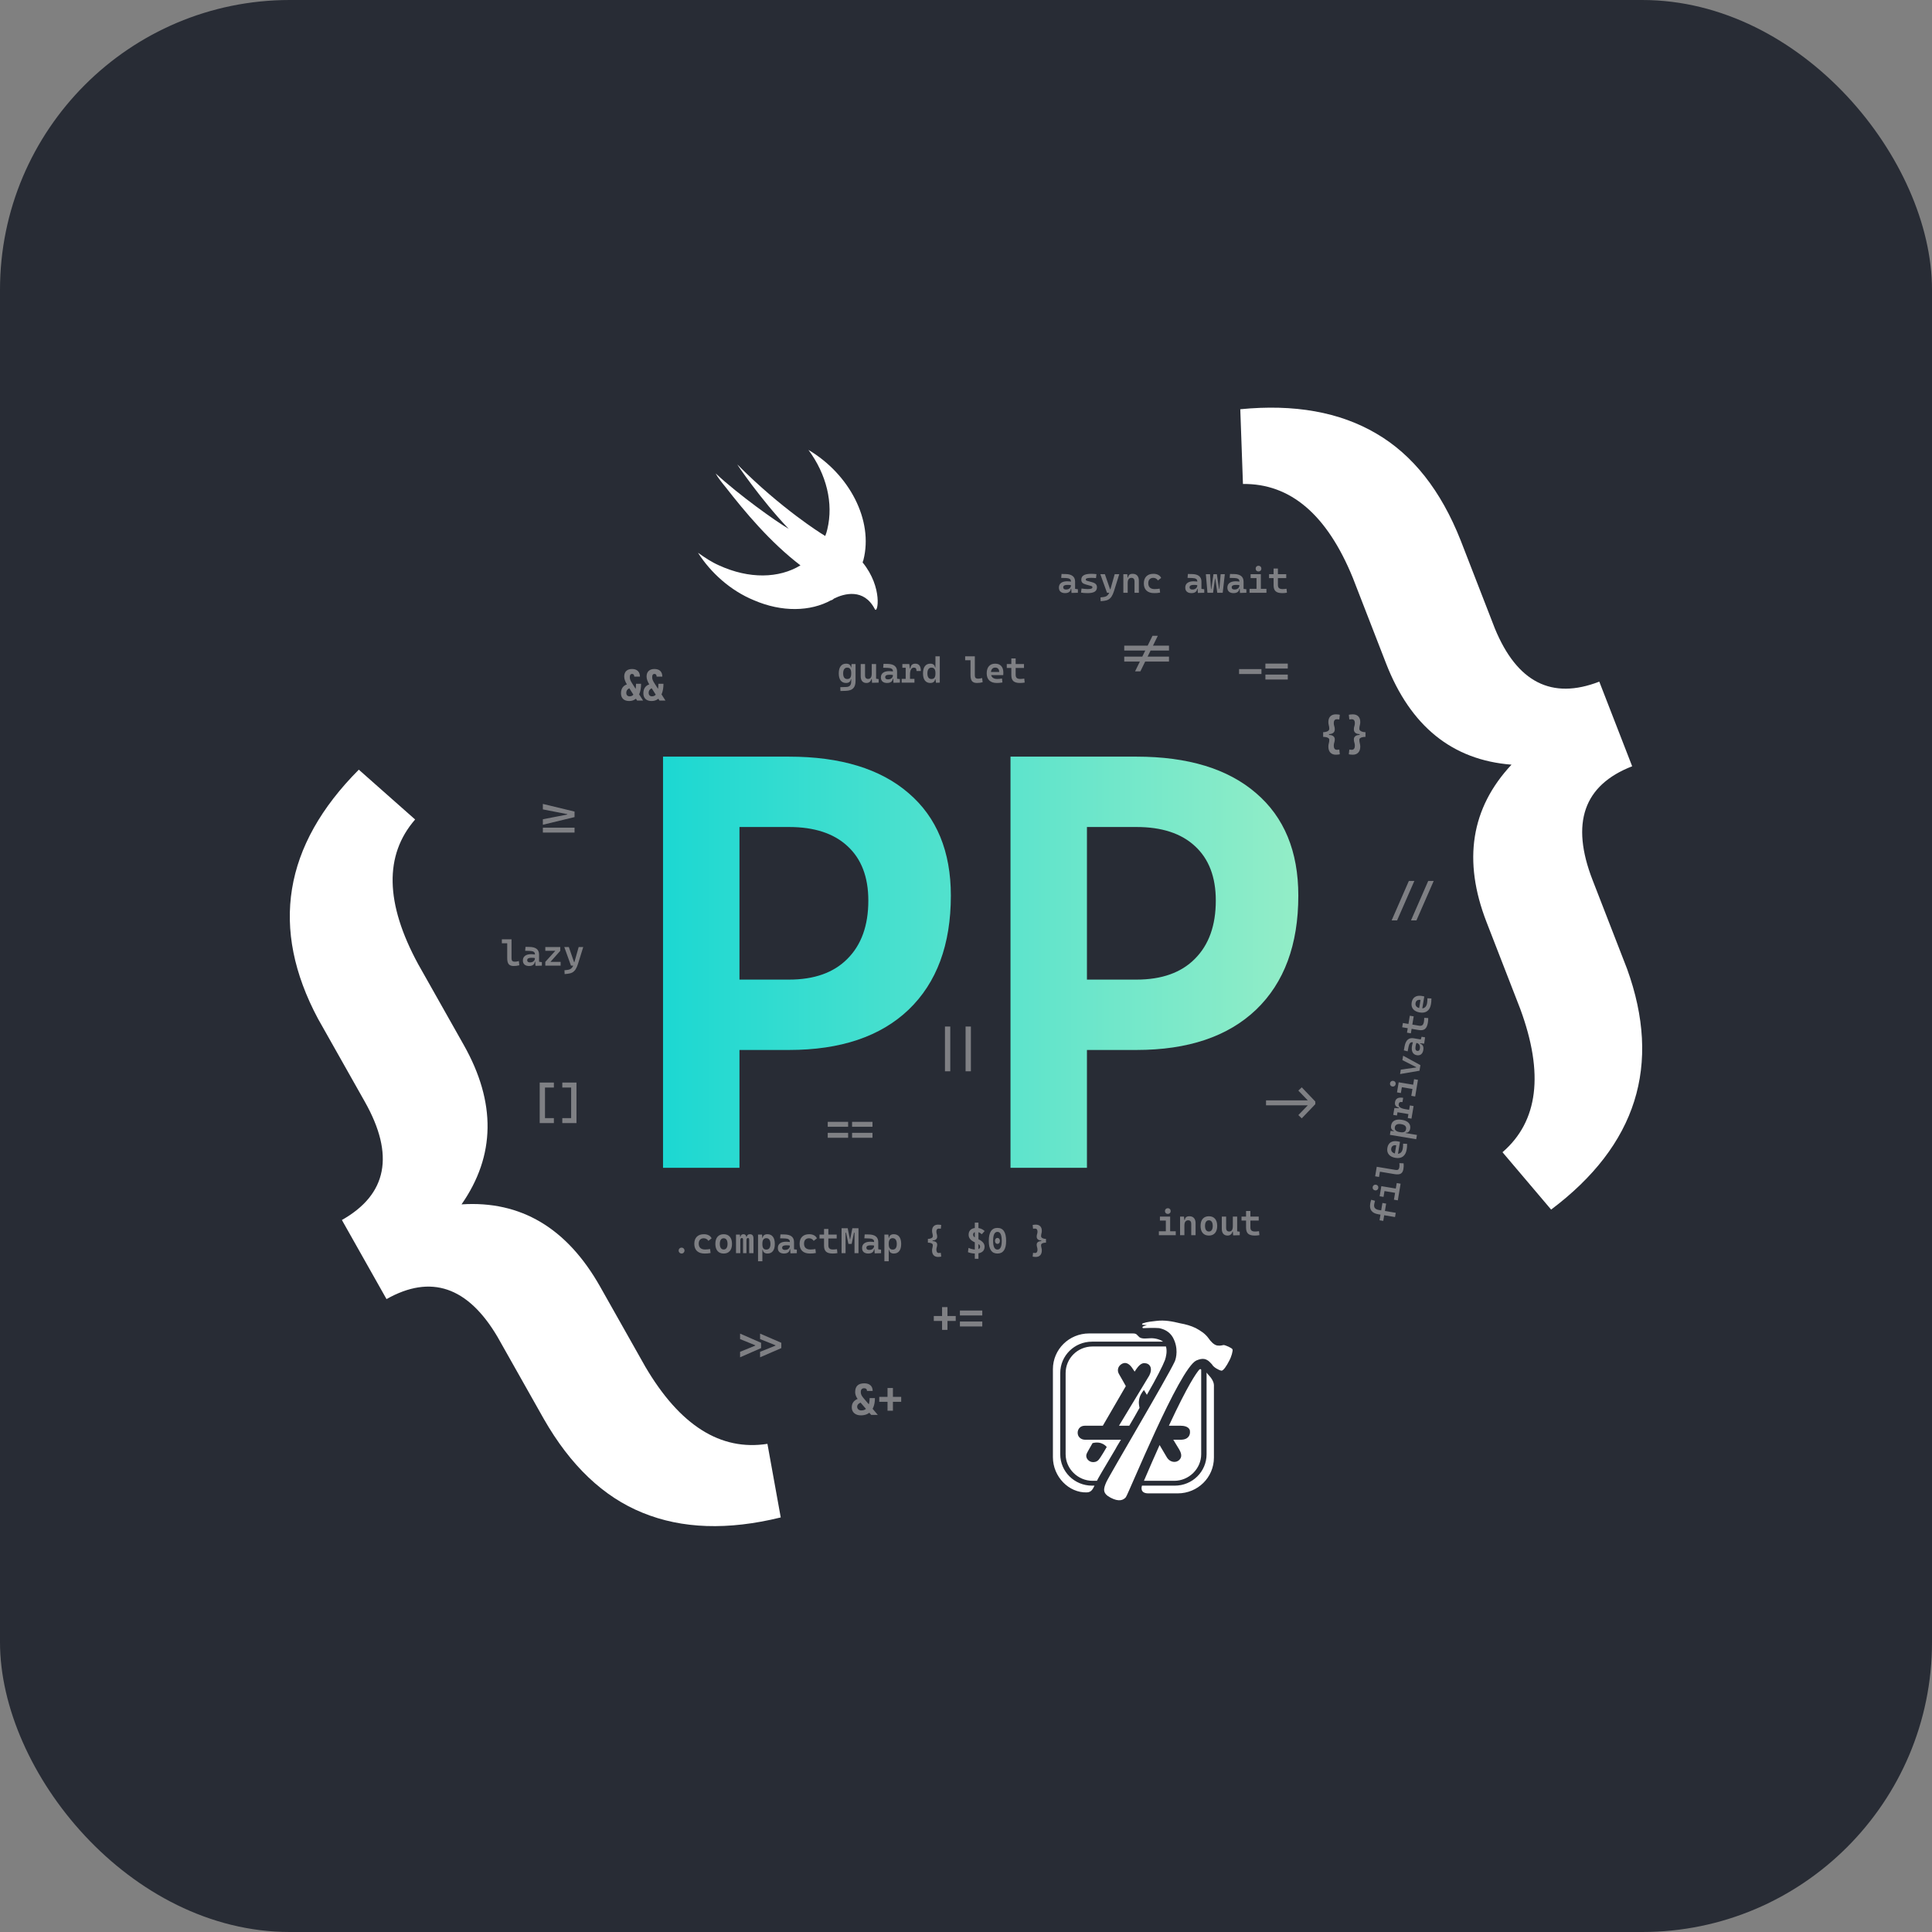 <svg width="1000" height="1000" viewBox="0 0 1000 1000" fill="none" xmlns="http://www.w3.org/2000/svg">
<rect x="0" y="0" width="1000" height="1000" fill="#808080" stroke="none"/>
<rect width="1000" height="1000" rx="150" fill="#282C35"/>
<path d="M343.181 604.461V391.637H408.377C435.056 391.637 455.689 397.932 470.276 410.522C484.863 423.011 492.158 440.695 492.158 463.577C492.158 488.956 484.863 508.64 470.276 522.63C455.689 536.517 435.056 543.463 408.377 543.463H382.747V604.461H343.181ZM382.747 507.04H408.377C421.467 507.04 431.559 503.445 438.651 496.251C445.846 489.056 449.443 479.015 449.443 466.126C449.443 453.936 445.846 444.544 438.651 437.949C431.559 431.355 421.467 428.057 408.377 428.057H382.747V507.04ZM523.034 604.461V391.637H588.23C614.906 391.637 635.539 397.932 650.129 410.522C664.716 423.011 672.01 440.695 672.01 463.577C672.01 488.956 664.716 508.64 650.129 522.63C635.539 536.517 614.906 543.463 588.23 543.463H562.6V604.461H523.034ZM562.6 507.04H588.23C601.319 507.04 611.409 503.445 618.504 496.251C625.698 489.056 629.296 479.015 629.296 466.126C629.296 453.936 625.698 444.544 618.504 437.949C611.409 431.355 601.319 428.057 588.23 428.057H562.6V507.04Z" fill="url(#paint0_linear)"/>
<path d="M777.688 596.39C796.18 580.438 799.24 555.701 786.869 522.176L769.44 477.301C757.053 445.407 761.36 418.237 782.362 395.788C751.714 393.4 730.058 375.906 717.396 343.307L700.214 299.065C686.878 266.403 667.924 250.216 643.35 250.503L641.969 211.818C669.968 209.064 693.443 213.264 712.392 224.418C731.288 235.432 745.847 253.895 756.074 279.806L773.749 325.318C785.223 353.181 803.235 362.345 827.791 352.809L844.808 396.625C819.689 406.383 812.857 426.006 824.312 455.501L842.152 501.436C860.206 551.267 847.11 592.814 802.861 626.078L777.688 596.39Z" fill="white"/>
<path d="M214.869 424.169C198.845 442.598 199.349 467.518 216.379 498.932L240.038 540.86C256.852 570.658 256.468 598.164 238.887 623.383C269.563 621.369 293.493 635.593 310.679 666.049L334.003 707.384C351.866 737.807 372.936 751.122 397.22 747.329L404.11 785.421C376.789 792.146 352.957 791.339 332.607 783.005C312.335 774.801 295.288 758.607 281.466 734.421L257.473 691.9C242.14 665.96 223.003 659.463 200.061 672.408L176.961 631.468C200.43 618.225 204.39 597.827 188.84 570.269L164.624 527.355C139.639 480.61 146.669 437.619 185.715 398.379L214.869 424.169Z" fill="white"/>
<path d="M619.203 704.192C620.975 703.44 622.243 703.192 623.51 703.44C625.535 703.943 626.549 705.443 627.31 706.191C628.07 707.694 630.856 709.193 632.123 709.442C633.135 709.693 634.909 706.942 636.176 704.443C637.441 702.192 638.202 699.19 637.948 698.439C637.695 697.69 634.149 696.188 633.388 696.188C632.881 696.188 631.87 696.688 630.095 696.439C628.324 696.188 626.549 694.188 625.535 692.686C623.764 690.186 621.229 688.686 618.95 687.435C616.418 686.184 613.63 685.433 610.844 684.933C606.791 683.933 602.738 683.182 598.684 683.682C596.406 683.933 593.618 684.184 591.592 684.933C591.339 684.933 590.832 685.684 591.339 685.684C591.846 685.684 593.618 685.933 593.618 685.933C593.618 685.933 591.339 686.435 591.339 686.935C591.339 687.435 591.592 687.435 591.846 687.435C592.099 687.435 597.673 687.186 599.952 687.435C602.484 687.935 605.272 689.186 607.044 692.188C610.083 697.69 608.818 702.941 608.058 704.692C604.258 712.944 574.115 763.714 572.594 767.216C571.073 770.718 570.566 772.969 574.873 775.22C579.179 777.471 581.458 776.468 582.726 774.969C584.246 772.969 610.337 708.442 619.203 704.192ZM605.016 737.954H611.097C615.15 737.954 615.911 739.956 615.911 740.704C616.164 742.707 615.15 745.206 611.097 745.206H607.298L610.337 750.208C612.111 753.21 611.351 754.71 610.337 755.71C608.818 757.212 605.523 757.212 603.751 753.961L600.205 747.957C597.673 753.459 595.138 759.463 592.099 766.465H607.805C615.404 766.465 621.736 760.212 621.736 752.71V708.942C621.482 708.442 620.975 708.693 620.724 708.942C619.203 710.693 614.897 716.695 605.016 737.954ZM566.513 768.967H565.248C556.128 768.967 548.782 761.714 548.782 752.71V710.693C548.782 701.692 556.128 694.439 565.248 694.439H601.977C601.219 693.688 598.178 692.437 595.138 692.688C593.871 692.688 591.339 693.188 589.818 692.188C588.299 690.937 588.553 690.186 586.272 690.186H563.727C553.342 690.186 544.983 698.439 544.983 708.693V754.21C544.983 764.465 553.342 772.718 562.462 772.466C564.995 772.466 565.755 770.467 566.513 768.967ZM624.524 710.444V752.71C624.524 761.714 617.178 768.967 608.058 768.967H591.085C591.085 768.967 589.564 772.966 594.378 772.966H609.576C619.964 772.966 628.324 764.714 628.324 754.461V717.697C628.577 714.195 625.535 711.944 624.524 710.444ZM551.568 710.693V752.71C551.568 760.212 557.902 766.465 565.502 766.465H567.78C567.78 766.216 570.82 760.963 577.407 749.959C578.166 748.459 579.179 746.957 580.193 745.206H561.702C559.421 745.206 558.156 743.706 557.902 742.455C557.395 740.456 558.66 737.954 561.448 737.954H570.82L582.726 717.446C582.726 717.446 579.94 712.444 579.179 711.193C578.165 709.442 578.672 707.694 579.686 706.691C581.207 705.192 583.739 704.443 586.272 708.442L587.286 709.945L588.299 708.442C590.578 705.191 592.099 705.443 593.364 705.691C595.392 706.191 596.657 708.442 594.885 711.944L579.179 737.954H584.5C586.272 734.954 588.046 731.952 589.818 728.701C589.567 727.45 589.313 725.95 589.567 724.699C589.818 722.699 590.832 720.948 592.099 719.446L593.62 721.948C598.431 713.695 601.977 706.691 602.991 703.94C603.498 702.441 604.258 699.439 603.498 696.939H565.502C557.649 696.939 551.568 703.192 551.568 710.693ZM562.46 752.459C562.46 752.21 565.502 746.957 565.502 746.957C570.313 745.706 572.594 748.708 572.847 748.959C572.847 748.959 569.555 754.71 568.541 755.71C567.527 756.712 566.262 756.961 564.995 756.712C562.967 756.212 561.702 754.21 562.46 752.459Z" fill="white"/>
<path d="M446.478 291.111C446.697 290.677 446.697 290.243 446.913 289.809C452.129 269.377 439.739 245.472 418.439 232.865C427.787 245.472 431.479 260.467 428.222 273.942C428.003 275.028 427.57 276.334 427.136 277.419C426.536 277.087 425.954 276.725 425.392 276.334C425.392 276.334 404.312 263.292 381.714 240.473C381.059 239.822 393.883 258.727 408.226 273.725C401.492 269.811 382.365 256.122 370.408 245.034C371.715 247.426 373.671 249.817 375.624 252.208C385.623 265.033 398.666 280.678 414.316 292.631C403.231 299.374 387.797 299.804 372.148 292.631C368.234 290.894 364.979 288.72 361.281 286.112C367.799 296.328 378.017 305.676 390.19 310.671C404.749 316.977 419.527 316.543 430.177 310.671H430.398C430.833 310.455 431.268 310.238 431.7 309.803C436.918 307.195 447.134 304.37 452.784 315.237C454.303 318.279 457.128 304.153 446.483 291.111H446.478Z" fill="white"/>
<path d="M435.018 357.664L434.928 355.676L438.016 355.585C438.911 355.555 439.562 355.304 439.969 354.829C440.374 354.364 440.581 353.674 440.585 352.76V345.728L440.769 343.693H442.829V352.469C442.829 354.183 442.429 355.446 441.632 356.257C440.839 357.073 439.571 357.513 437.834 357.573L435.018 357.664ZM437.953 353.504C436.73 353.504 435.788 353.081 435.128 352.232C434.474 351.386 434.146 350.158 434.146 348.553C434.146 346.925 434.474 345.677 435.128 344.812C435.788 343.944 436.732 343.512 437.962 343.512C438.699 343.512 439.276 343.677 439.688 344.002C440.104 344.33 440.362 344.809 440.46 345.437H441.185L440.585 348.381C440.585 347.425 440.413 346.716 440.069 346.256C439.723 345.788 439.211 345.556 438.534 345.556C437.848 345.556 437.325 345.814 436.962 346.328C436.6 346.844 436.416 347.586 436.416 348.553C436.416 349.511 436.595 350.234 436.953 350.725C437.311 351.216 437.837 351.46 438.534 351.46C439.26 351.46 439.783 351.23 440.104 350.769C440.425 350.309 440.585 349.602 440.585 348.644L441.241 351.579H440.395C440.311 352.209 440.058 352.688 439.632 353.013C439.209 353.341 438.648 353.504 437.953 353.504ZM448.499 353.504C447.54 353.504 446.803 353.204 446.282 352.604C445.762 351.999 445.501 351.148 445.501 350.053V343.693H447.745V349.688C447.745 350.239 447.882 350.667 448.161 350.969C448.44 351.267 448.824 351.416 449.315 351.416C449.945 351.416 450.417 351.195 450.733 350.753C451.054 350.304 451.215 349.555 451.215 348.509L451.705 351.469H451.005C450.854 352.123 450.557 352.627 450.115 352.978C449.68 353.33 449.14 353.504 448.499 353.504ZM451.377 353.413L451.215 351.106V349.416H453.459V351.306L454.784 351.506V353.323L451.377 353.413ZM451.215 350.597V343.693H453.459V350.053L451.215 350.597ZM462.469 353.413L462.295 350.56L462.169 349.49V347.363C462.169 346.8 461.948 346.388 461.507 346.128C461.062 345.863 460.404 345.716 459.525 345.693L457.128 345.628L457.309 343.603L459.344 343.63C461.028 343.654 462.279 344 463.095 344.665C463.913 345.326 464.32 346.293 464.32 347.563V351.306L465.776 351.506V353.323L462.469 353.413ZM459.153 353.504C458.135 353.504 457.344 353.255 456.782 352.76C456.226 352.262 455.947 351.56 455.947 350.653C455.947 349.597 456.321 348.79 457.072 348.228C457.823 347.663 458.886 347.381 460.26 347.381C460.807 347.381 461.286 347.411 461.697 347.472C462.109 347.532 462.502 347.628 462.876 347.753L462.479 349.425C462.083 349.335 461.718 349.283 461.379 349.272C461.039 349.253 460.686 349.244 460.316 349.244C458.886 349.244 458.172 349.665 458.172 350.507C458.172 350.876 458.295 351.158 458.544 351.351C458.8 351.546 459.165 351.641 459.644 351.641C460.2 351.641 460.667 351.541 461.042 351.341C461.418 351.137 461.7 350.879 461.888 350.569C462.074 350.255 462.169 349.932 462.169 349.597V348.816L462.604 351.288H461.832L462.151 350.997C462.139 351.555 462.009 352.02 461.76 352.397C461.518 352.764 461.176 353.043 460.735 353.232C460.29 353.413 459.765 353.504 459.153 353.504ZM471.015 349.181L470.452 345.984H471.252C471.355 344.335 472.201 343.512 473.787 343.512C474.731 343.512 475.44 343.828 475.912 344.456C476.384 345.086 476.621 346.037 476.621 347.309H474.387C474.387 346.686 474.28 346.237 474.068 345.965C473.861 345.693 473.529 345.556 473.068 345.556C472.378 345.556 471.864 345.872 471.524 346.5C471.185 347.13 471.015 348.023 471.015 349.181ZM466.701 353.323V351.379H473.315V353.323H466.701ZM468.78 353.323V343.693H470.652L471.015 346.456V353.323H468.78ZM467.064 345.637V343.693H470.524L470.708 345.637H467.064ZM481.554 353.504C480.33 353.504 479.389 353.081 478.728 352.232C478.075 351.386 477.747 350.158 477.747 348.553C477.747 346.925 478.075 345.677 478.728 344.812C479.389 343.944 480.333 343.512 481.563 343.512C482.27 343.512 482.826 343.677 483.223 344.002C483.623 344.33 483.872 344.809 483.97 345.437H484.751L484.186 348.381C484.186 347.425 484.014 346.716 483.67 346.256C483.323 345.788 482.812 345.556 482.135 345.556C481.449 345.556 480.926 345.814 480.563 346.328C480.2 346.844 480.016 347.586 480.016 348.553C480.016 349.511 480.196 350.234 480.554 350.725C480.912 351.216 481.437 351.46 482.135 351.46C482.86 351.46 483.384 351.23 483.705 350.769C484.025 350.309 484.186 349.602 484.186 348.644L484.842 351.579H483.995C483.911 352.209 483.658 352.688 483.232 353.013C482.809 353.341 482.249 353.504 481.554 353.504ZM484.477 353.413L484.186 351.516V339.698H486.43V353.323L484.477 353.413ZM505.651 353.504C504.477 353.504 503.628 353.183 503.107 352.541C502.593 351.899 502.335 350.874 502.335 349.462V339.698H504.57V349.372C504.57 349.814 504.616 350.176 504.707 350.462C504.798 350.739 504.97 350.946 505.223 351.079C505.484 351.211 505.87 351.279 506.377 351.279C506.898 351.279 507.558 351.165 508.358 350.934L508.611 353.123C508.109 353.255 507.623 353.353 507.149 353.413C506.684 353.474 506.184 353.504 505.651 353.504ZM499.566 341.733V339.698H502.498V341.733H499.566ZM515.906 353.504C514.253 353.504 512.976 353.074 512.074 352.213C511.172 351.348 510.721 350.107 510.721 348.49C510.721 346.916 511.102 345.693 511.865 344.821C512.634 343.949 513.713 343.512 515.106 343.512C516.45 343.512 517.49 343.912 518.222 344.712C518.962 345.512 519.331 346.67 519.331 348.19C519.331 348.632 519.313 349.046 519.276 349.435H512.337V347.818H517.187C517.187 347.086 517.006 346.523 516.641 346.128C516.278 345.735 515.774 345.537 515.125 345.537C514.416 345.537 513.864 345.786 513.471 346.284C513.079 346.779 512.881 347.486 512.881 348.4C512.881 349.386 513.162 350.141 513.727 350.66C514.29 351.176 515.09 351.432 516.125 351.432C516.548 351.432 516.964 351.411 517.369 351.369C517.78 351.32 518.199 351.258 518.622 351.179L518.859 353.25C518.264 353.36 517.72 353.429 517.222 353.46C516.727 353.49 516.288 353.504 515.906 353.504ZM527.942 353.504C526.361 353.504 525.219 353.183 524.517 352.541C523.815 351.899 523.464 350.874 523.464 349.462V348.053H525.698V349.281C525.698 350.025 525.887 350.567 526.261 350.906C526.642 351.246 527.263 351.416 528.124 351.416C528.407 351.416 528.714 351.399 529.042 351.369C529.368 351.334 529.74 351.288 530.158 351.234L530.377 353.285C529.97 353.36 529.57 353.413 529.177 353.45C528.789 353.485 528.377 353.504 527.942 353.504ZM523.464 348.69V340.787H525.698V348.69H523.464ZM521.11 345.728V343.693H530.012V345.728H521.11Z" fill="#CFCDCD" fill-opacity="0.52"/>
<path d="M265.848 500.002C264.673 500.002 263.826 499.681 263.305 499.039C262.79 498.397 262.533 497.372 262.533 495.96V486.196H264.767V495.869C264.767 496.311 264.813 496.674 264.904 496.96C264.995 497.237 265.167 497.444 265.421 497.576C265.682 497.709 266.066 497.776 266.575 497.776C267.096 497.776 267.756 497.662 268.555 497.432L268.81 499.62C268.307 499.753 267.819 499.85 267.347 499.911C266.881 499.971 266.381 500.002 265.848 500.002ZM259.763 488.231V486.196H262.696V488.231H259.763ZM277.166 499.911L276.994 497.058L276.866 495.988V493.863C276.866 493.298 276.646 492.886 276.204 492.626C275.761 492.36 275.101 492.214 274.223 492.191L271.825 492.126L272.007 490.1L274.042 490.128C275.725 490.151 276.976 490.498 277.793 491.163C278.61 491.823 279.019 492.791 279.019 494.06V497.804L280.473 498.004V499.82L277.166 499.911ZM273.851 500.002C272.833 500.002 272.043 499.753 271.48 499.257C270.923 498.76 270.644 498.058 270.644 497.151C270.644 496.095 271.02 495.288 271.771 494.725C272.522 494.16 273.584 493.879 274.959 493.879C275.504 493.879 275.982 493.909 276.394 493.97C276.806 494.03 277.199 494.125 277.575 494.251L277.175 495.923C276.782 495.832 276.415 495.781 276.076 495.769C275.737 495.751 275.383 495.742 275.013 495.742C273.584 495.742 272.87 496.162 272.87 497.004C272.87 497.374 272.994 497.655 273.242 497.848C273.497 498.044 273.863 498.139 274.341 498.139C274.899 498.139 275.365 498.039 275.74 497.839C276.116 497.634 276.397 497.376 276.585 497.067C276.773 496.753 276.866 496.43 276.866 496.095V495.314L277.302 497.786H276.53L276.848 497.495C276.836 498.053 276.706 498.518 276.458 498.895C276.216 499.262 275.873 499.541 275.431 499.73C274.989 499.911 274.463 500.002 273.851 500.002ZM283.924 498.976L282.253 497.867L288.393 491.072L289.993 492.144L283.924 498.976ZM282.253 499.82V497.867H290.174V499.82H282.253ZM282.253 492.144V490.191H289.993V492.144H282.253ZM292.253 504.18L292.162 502.208L293.762 502.027C294.355 501.955 294.864 501.794 295.288 501.546C295.711 501.297 296.076 500.929 296.378 500.439C296.68 499.948 296.943 499.306 297.169 498.513L299.52 490.191H301.882L299.148 498.967C298.785 500.122 298.371 501.053 297.904 501.755C297.443 502.457 296.894 502.985 296.26 503.336C295.625 503.687 294.864 503.908 293.981 503.999L292.253 504.18ZM295.541 499.82L292.072 490.191H294.434L297.122 497.985H297.504V499.82H295.541Z" fill="#CFCDCD" fill-opacity="0.52"/>
<path d="M587.516 347.481L596.531 329.088H599.28L590.264 347.481H587.516ZM581.907 342.419V339.863H605.07V342.419H581.907ZM581.907 336.729V334.175H605.07V336.729H581.907Z" fill="#CFCDCD" fill-opacity="0.52"/>
<path d="M641.343 348.869V346.325H652.926V348.869H641.343ZM654.97 346.03V343.477H666.55V346.03H654.97ZM654.97 351.72V349.165H666.55V351.72H654.97Z" fill="#CFCDCD" fill-opacity="0.52"/>
<path d="M691.443 390.633C690.211 390.633 689.253 390.261 688.571 389.519C687.897 388.787 687.56 387.756 687.56 386.431C687.56 385.85 687.641 385.273 687.799 384.706C687.958 384.138 688.039 383.548 688.039 382.934C688.039 382.564 687.885 382.269 687.583 382.05C687.288 381.822 686.895 381.659 686.402 381.562C685.918 381.455 685.404 381.401 684.858 381.401V378.971C685.26 378.971 685.651 378.934 686.027 378.857C686.407 378.783 686.748 378.674 687.051 378.529C687.353 378.385 687.59 378.204 687.765 377.983C687.946 377.764 688.039 377.516 688.039 377.234C688.039 376.599 687.958 376.004 687.799 375.453C687.641 374.892 687.56 374.32 687.56 373.737C687.56 372.458 687.897 371.474 688.571 370.786C689.253 370.088 690.211 369.742 691.443 369.742C691.92 369.742 692.315 369.763 692.625 369.809C692.936 369.846 693.222 369.9 693.487 369.967L693.215 372.397C692.98 372.36 692.755 372.332 692.534 372.318C692.322 372.295 692.122 372.283 691.932 372.283C691.418 372.283 691.025 372.456 690.753 372.795C690.488 373.128 690.355 373.604 690.355 374.225C690.355 374.793 690.441 375.339 690.615 375.86C690.79 376.383 690.876 376.932 690.876 377.506C690.876 378.278 690.615 378.881 690.092 379.313C689.571 379.736 688.841 379.955 687.902 379.971V380.404C688.841 380.418 689.571 380.627 690.092 381.027C690.615 381.429 690.876 381.973 690.876 382.662C690.876 383.259 690.79 383.82 690.615 384.343C690.441 384.864 690.355 385.398 690.355 385.943C690.355 386.624 690.488 387.154 690.753 387.533C691.025 387.903 691.418 388.089 691.932 388.089C692.122 388.089 692.322 388.077 692.534 388.056C692.755 388.033 692.98 388.005 693.215 387.975L693.487 390.405C693.222 390.475 692.936 390.526 692.625 390.565C692.315 390.61 691.92 390.633 691.443 390.633ZM700.187 390.633C699.726 390.633 699.336 390.61 699.017 390.565C698.698 390.526 698.408 390.475 698.143 390.405L698.415 387.975C698.65 388.005 698.873 388.033 699.087 388.056C699.305 388.077 699.51 388.089 699.698 388.089C700.215 388.089 700.603 387.903 700.868 387.533C701.14 387.154 701.277 386.624 701.277 385.943C701.277 385.398 701.189 384.864 701.017 384.343C700.842 383.82 700.754 383.259 700.754 382.662C700.754 381.973 701.017 381.429 701.538 381.027C702.061 380.627 702.791 380.418 703.73 380.404V379.971C702.791 379.955 702.061 379.736 701.538 379.313C701.017 378.881 700.754 378.278 700.754 377.506C700.754 376.932 700.842 376.383 701.017 375.86C701.189 375.339 701.277 374.793 701.277 374.225C701.277 373.604 701.14 373.128 700.868 372.795C700.603 372.456 700.215 372.283 699.698 372.283C699.51 372.283 699.305 372.295 699.087 372.318C698.873 372.332 698.65 372.36 698.415 372.397L698.143 369.967C698.408 369.9 698.698 369.846 699.017 369.809C699.336 369.763 699.726 369.742 700.187 369.742C701.421 369.742 702.375 370.088 703.049 370.786C703.73 371.474 704.07 372.458 704.07 373.737C704.07 374.32 703.991 374.892 703.833 375.453C703.672 376.004 703.593 376.599 703.593 377.234C703.593 377.516 703.679 377.764 703.854 377.983C704.035 378.204 704.279 378.385 704.582 378.529C704.884 378.674 705.223 378.783 705.602 378.857C705.981 378.934 706.372 378.971 706.772 378.971V381.401C706.228 381.401 705.709 381.455 705.216 381.562C704.733 381.659 704.34 381.822 704.035 382.05C703.74 382.269 703.593 382.564 703.593 382.934C703.593 383.548 703.672 384.138 703.833 384.706C703.991 385.273 704.07 385.85 704.07 386.431C704.07 387.756 703.73 388.787 703.049 389.519C702.375 390.261 701.421 390.633 700.187 390.633Z" fill="#CFCDCD" fill-opacity="0.52"/>
<path d="M280.986 426.89V424.051L293.602 421.597V421.393L280.986 418.942V416.103L297.38 420.065V422.928L280.986 426.89ZM280.986 430.931V428.388H297.38V430.931H280.986Z" fill="#CFCDCD" fill-opacity="0.52"/>
<path d="M499.785 554.499V531.336H502.533V554.499H499.785ZM489.113 554.499V531.336H491.86V554.499H489.113Z" fill="#CFCDCD" fill-opacity="0.52"/>
<path d="M441.037 583.217V580.664H451.596V583.217H441.037ZM428.433 588.907V586.352H438.993V588.907H428.433ZM428.433 583.217V580.664H438.993V583.217H428.433ZM441.037 588.907V586.352H451.596V588.907H441.037Z" fill="#CFCDCD" fill-opacity="0.52"/>
<path d="M487.614 688.342V676.557H490.406V688.342H487.614ZM483.333 683.721V681.166H494.687V683.721H483.333ZM496.845 680.882V678.329H508.426V680.882H496.845ZM496.845 686.572V684.017H508.426V686.572H496.845Z" fill="#CFCDCD" fill-opacity="0.52"/>
<path d="M393.415 702.534V699.694L401.364 696.504V696.299L393.415 693.109V690.27L404.407 695.027V697.776L393.415 702.534ZM383.061 702.534V699.694L390.895 696.504V696.299L383.061 693.109V690.27L393.939 695.027V697.776L383.061 702.534Z" fill="#CFCDCD" fill-opacity="0.52"/>
<path d="M450.924 732.356L445.122 725.645C444.243 724.648 443.608 723.743 443.213 722.932C442.827 722.115 442.634 721.313 442.634 720.525C442.634 719.011 443.029 717.879 443.815 717.13C444.604 716.381 445.792 716.007 447.38 716.007L447.313 718.548C446.722 718.548 446.276 718.716 445.973 719.048C445.678 719.383 445.529 719.881 445.529 720.548C445.529 721.069 445.643 721.574 445.871 722.057C446.106 722.543 446.443 723.041 446.88 723.557L454.352 732.356H450.924ZM445.587 732.584C444.171 732.584 443.029 732.21 442.157 731.459C441.295 730.703 440.865 729.699 440.865 728.45C440.865 727.171 441.251 726.122 442.023 725.306C442.795 724.48 443.883 723.962 445.292 723.75L446.541 725.704C445.625 725.869 444.918 726.164 444.418 726.589C443.918 727.006 443.669 727.513 443.669 728.11C443.669 728.685 443.869 729.15 444.269 729.505C444.671 729.861 445.201 730.04 445.859 730.04C447.215 730.04 448.264 729.487 449.006 728.382C449.747 727.268 450.117 725.694 450.117 723.66H452.854C452.854 726.497 452.217 728.696 450.947 730.257C449.682 731.808 447.896 732.584 445.587 732.584ZM448.754 719.958C448.754 719.504 448.629 719.155 448.38 718.913C448.131 718.672 447.775 718.548 447.313 718.548L447.38 716.007C448.752 716.007 449.81 716.351 450.561 717.039C451.317 717.728 451.696 718.702 451.696 719.958H448.754ZM459.381 730.198V718.414H462.176V730.198H459.381ZM455.103 725.578V723.022H466.455V725.578H455.103Z" fill="#CFCDCD" fill-opacity="0.52"/>
<path d="M341.36 362.624L336.284 354.609C335.77 353.783 335.372 353.006 335.091 352.281C334.812 351.553 334.672 350.851 334.672 350.169C334.672 348.928 335.023 347.97 335.728 347.295C336.44 346.614 337.437 346.274 338.725 346.274L338.749 348.816C338.363 348.816 338.067 348.958 337.863 349.237C337.665 349.509 337.567 349.923 337.567 350.474C337.567 350.99 337.653 351.479 337.828 351.939C338.009 352.402 338.251 352.871 338.556 353.348L344.448 362.624H341.36ZM325.689 362.852C324.343 362.852 323.294 362.503 322.546 361.806C321.797 361.103 321.42 360.11 321.42 358.831C321.42 357.485 321.762 356.401 322.443 355.585C323.125 354.767 324.108 354.243 325.394 354.018L326.643 355.971C325.834 356.153 325.217 356.466 324.794 356.913C324.378 357.359 324.169 357.924 324.169 358.603C324.169 359.187 324.324 359.638 324.634 359.957C324.945 360.266 325.387 360.422 325.962 360.422C327.022 360.422 327.824 359.873 328.371 358.776C328.922 357.669 329.198 356.053 329.198 353.927H331.821C331.821 355.864 331.563 357.499 331.049 358.831C330.542 360.157 329.826 361.159 328.903 361.84C327.987 362.515 326.917 362.852 325.689 362.852ZM329.777 362.624L324.704 354.609C324.173 353.783 323.771 353.004 323.499 352.269C323.227 351.527 323.09 350.827 323.09 350.169C323.09 348.928 323.443 347.97 324.145 347.295C324.857 346.614 325.857 346.274 327.143 346.274L327.154 348.816C326.775 348.816 326.485 348.958 326.28 349.237C326.085 349.509 325.985 349.923 325.985 350.474C325.985 350.99 326.069 351.479 326.236 351.939C326.41 352.395 326.654 352.862 326.973 353.348L332.866 362.624H329.777ZM337.272 362.852C335.923 362.852 334.877 362.503 334.126 361.806C333.377 361.103 333.003 360.11 333.003 358.831C333.003 357.485 333.342 356.401 334.024 355.585C334.705 354.767 335.689 354.243 336.977 354.018L338.225 355.971C337.416 356.153 336.798 356.466 336.375 356.913C335.958 357.359 335.749 357.924 335.749 358.603C335.749 359.187 335.905 359.638 336.216 359.957C336.526 360.266 336.97 360.422 337.544 360.422C338.605 360.422 339.407 359.868 339.951 358.764C340.504 357.659 340.781 356.046 340.781 353.927H343.402C343.402 355.864 343.148 357.499 342.641 358.831C342.144 360.157 341.434 361.159 340.518 361.84C339.602 362.515 338.521 362.852 337.272 362.852ZM328.289 350.225C328.289 349.772 328.192 349.423 327.996 349.181C327.799 348.939 327.517 348.816 327.154 348.816L327.143 346.274C328.438 346.274 329.44 346.619 330.152 347.307C330.873 347.995 331.231 348.97 331.231 350.225H328.289ZM339.872 350.225C339.872 349.772 339.774 349.423 339.577 349.181C339.379 348.939 339.104 348.816 338.749 348.816L338.725 346.274C340.058 346.274 341.072 346.614 341.767 347.295C342.465 347.97 342.813 348.946 342.813 350.225H339.872Z" fill="#CFCDCD" fill-opacity="0.52"/>
<path d="M279.351 581.313V560.328H282.087V581.313H279.351ZM281.86 581.313V578.736H286.686V581.313H281.86ZM281.86 562.907V560.328H286.686V562.907H281.86ZM295.622 581.313V560.328H298.38V581.313H295.622ZM291.046 581.313V578.736H295.848V581.313H291.046ZM291.046 562.907V560.328H295.848V562.907H291.046Z" fill="#CFCDCD" fill-opacity="0.52"/>
<path d="M352.778 648.825C352.352 648.825 351.994 648.676 351.696 648.381C351.399 648.078 351.252 647.718 351.252 647.299C351.252 646.869 351.399 646.506 351.696 646.209C351.994 645.913 352.352 645.765 352.778 645.765C353.208 645.765 353.568 645.913 353.859 646.209C354.154 646.506 354.303 646.869 354.303 647.299C354.303 647.718 354.154 648.078 353.859 648.381C353.568 648.676 353.208 648.825 352.778 648.825ZM364.721 648.825C363.014 648.825 361.693 648.395 360.761 647.534C359.835 646.669 359.372 645.427 359.372 643.811C359.372 642.237 359.802 641.014 360.661 640.142C361.521 639.27 362.751 638.833 364.349 638.833C365.325 638.833 366.158 639.021 366.848 639.395C367.544 639.765 368.037 640.291 368.327 640.967L366.665 642.267C366.4 641.837 366.058 641.507 365.639 641.277C365.228 641.039 364.774 640.923 364.276 640.923C363.453 640.923 362.811 641.165 362.351 641.649C361.891 642.135 361.66 642.823 361.66 643.721C361.66 644.702 361.942 645.448 362.505 645.965C363.074 646.479 363.886 646.737 364.939 646.737C365.381 646.737 365.821 646.716 366.258 646.672C366.7 646.63 367.13 646.572 367.546 646.499L367.783 648.553C367.292 648.662 366.783 648.734 366.258 648.771C365.73 648.806 365.218 648.825 364.721 648.825ZM374.578 648.825C373.215 648.825 372.155 648.39 371.399 647.518C370.648 646.646 370.271 645.416 370.271 643.83C370.271 642.237 370.648 641.007 371.399 640.142C372.155 639.27 373.215 638.833 374.578 638.833C375.945 638.833 377.006 639.27 377.757 640.142C378.508 641.007 378.882 642.237 378.882 643.83C378.882 645.416 378.508 646.646 377.757 647.518C377.006 648.39 375.945 648.825 374.578 648.825ZM374.578 646.737C375.22 646.737 375.713 646.485 376.057 645.981C376.403 645.474 376.575 644.755 376.575 643.83C376.575 642.897 376.401 642.179 376.05 641.677C375.703 641.174 375.213 640.923 374.578 640.923C373.941 640.923 373.448 641.174 373.097 641.677C372.752 642.179 372.578 642.897 372.578 643.83C372.578 644.755 372.752 645.474 373.097 645.981C373.448 646.485 373.941 646.737 374.578 646.737ZM387.784 648.643V641.786C387.784 641.119 387.57 640.786 387.139 640.786C386.626 640.786 386.367 641.177 386.367 641.958L385.714 640.214H386.505C386.546 639.809 386.705 639.479 386.977 639.223C387.256 638.963 387.637 638.833 388.121 638.833C388.774 638.833 389.251 639.012 389.546 639.37C389.848 639.726 390.002 640.305 390.002 641.105V648.643H387.784ZM380.954 648.643V639.014H382.961L383.179 641.049V648.643H380.954ZM384.614 648.643V641.605C384.614 641.058 384.396 640.786 383.961 640.786C383.44 640.786 383.179 641.177 383.179 641.958L382.617 640.214H383.279C383.389 639.293 383.9 638.833 384.814 638.833C385.298 638.833 385.677 639.005 385.949 639.351C386.228 639.695 386.367 640.221 386.367 640.923V648.643H384.614ZM392.362 652.822V639.014H394.425L394.606 641.049V652.822H392.362ZM397.241 648.825C396.543 648.825 395.983 648.662 395.56 648.334C395.136 648.009 394.883 647.53 394.797 646.899H393.953L394.606 643.965C394.606 644.923 394.767 645.63 395.088 646.09C395.415 646.551 395.939 646.781 396.659 646.781C397.355 646.781 397.883 646.537 398.241 646.046C398.596 645.555 398.776 644.832 398.776 643.874C398.776 642.907 398.594 642.165 398.231 641.649C397.866 641.135 397.343 640.877 396.659 640.877C395.98 640.877 395.469 641.109 395.125 641.577C394.778 642.037 394.606 642.746 394.606 643.702L394.006 640.758H394.734C394.836 640.13 395.094 639.651 395.506 639.323C395.918 638.998 396.492 638.833 397.231 638.833C398.462 638.833 399.403 639.265 400.057 640.133C400.717 640.998 401.047 642.246 401.047 643.874C401.047 645.479 400.717 646.706 400.057 647.553C399.403 648.402 398.464 648.825 397.241 648.825ZM409.13 648.734L408.958 645.881L408.83 644.811V642.686C408.83 642.121 408.609 641.709 408.168 641.449C407.726 641.184 407.065 641.037 406.186 641.014L403.789 640.949L403.97 638.923L406.005 638.951C407.689 638.975 408.94 639.321 409.758 639.986C410.574 640.646 410.984 641.614 410.984 642.883V646.627L412.437 646.827V648.643L409.13 648.734ZM405.814 648.825C404.798 648.825 404.008 648.576 403.445 648.081C402.887 647.583 402.608 646.881 402.608 645.974C402.608 644.918 402.984 644.111 403.736 643.549C404.487 642.984 405.549 642.702 406.924 642.702C407.468 642.702 407.947 642.732 408.358 642.793C408.77 642.853 409.163 642.949 409.54 643.074L409.14 644.746C408.747 644.655 408.379 644.604 408.04 644.593C407.703 644.574 407.347 644.565 406.977 644.565C405.549 644.565 404.833 644.986 404.833 645.827C404.833 646.197 404.959 646.478 405.208 646.672C405.461 646.867 405.828 646.962 406.305 646.962C406.863 646.962 407.328 646.862 407.705 646.662C408.079 646.458 408.361 646.199 408.549 645.89C408.737 645.576 408.83 645.253 408.83 644.918V644.137L409.268 646.609H408.496L408.812 646.318C408.8 646.876 408.67 647.341 408.421 647.718C408.179 648.085 407.837 648.364 407.396 648.553C406.954 648.734 406.426 648.825 405.814 648.825ZM419.222 648.825C417.516 648.825 416.195 648.395 415.262 647.534C414.335 646.669 413.872 645.427 413.872 643.811C413.872 642.237 414.302 641.014 415.162 640.142C416.023 639.27 417.251 638.833 418.85 638.833C419.825 638.833 420.657 639.021 421.348 639.395C422.045 639.765 422.538 640.291 422.829 640.967L421.166 642.267C420.899 641.837 420.557 641.507 420.139 641.277C419.727 641.039 419.274 640.923 418.778 640.923C417.953 640.923 417.311 641.165 416.851 641.649C416.392 642.135 416.162 642.823 416.162 643.721C416.162 644.702 416.444 645.448 417.006 645.965C417.576 646.479 418.388 646.737 419.441 646.737C419.883 646.737 420.322 646.716 420.757 646.672C421.199 646.63 421.629 646.572 422.048 646.499L422.283 648.553C421.792 648.662 421.285 648.734 420.757 648.771C420.232 648.806 419.72 648.825 419.222 648.825ZM431.003 648.825C429.424 648.825 428.282 648.504 427.58 647.862C426.878 647.22 426.526 646.195 426.526 644.783V643.374H428.761V644.602C428.761 645.346 428.947 645.888 429.324 646.227C429.705 646.567 430.326 646.737 431.184 646.737C431.47 646.737 431.775 646.72 432.103 646.69C432.43 646.655 432.803 646.609 433.221 646.555L433.437 648.606C433.033 648.681 432.633 648.734 432.24 648.771C431.851 648.806 431.44 648.825 431.003 648.825ZM426.526 644.011V636.107H428.761V644.011H426.526ZM424.173 641.049V639.014H433.075V641.049H424.173ZM439.669 643.83L439.941 641.423H440.051L441.176 635.745H442.495L442.585 638.035H442.032L440.813 643.83H439.669ZM435.6 648.643V635.745H437.663V648.643H435.6ZM439.141 643.83L437.925 638.035H437.372L437.463 635.745H438.779L439.904 641.423H439.979L440.204 643.83H439.141ZM442.295 648.643V635.745H444.357V648.643H442.295ZM452.731 648.734L452.559 645.881L452.431 644.811V642.686C452.431 642.121 452.21 641.709 451.768 641.449C451.326 641.184 450.666 641.037 449.787 641.014L447.39 640.949L447.571 638.923L449.606 638.951C451.289 638.975 452.54 639.321 453.359 639.986C454.175 640.646 454.584 641.614 454.584 642.883V646.627L456.038 646.827V648.643L452.731 648.734ZM449.415 648.825C448.399 648.825 447.608 648.576 447.045 648.081C446.487 647.583 446.208 646.881 446.208 645.974C446.208 644.918 446.585 644.111 447.336 643.549C448.087 642.984 449.15 642.702 450.524 642.702C451.068 642.702 451.547 642.732 451.959 642.793C452.37 642.853 452.763 642.949 453.14 643.074L452.74 644.746C452.347 644.655 451.98 644.604 451.64 644.593C451.303 644.574 450.947 644.565 450.578 644.565C449.15 644.565 448.434 644.986 448.434 645.827C448.434 646.197 448.559 646.478 448.808 646.672C449.061 646.867 449.429 646.962 449.906 646.962C450.464 646.962 450.929 646.862 451.305 646.662C451.68 646.458 451.961 646.199 452.15 645.89C452.338 645.576 452.431 645.253 452.431 644.918V644.137L452.868 646.609H452.096L452.412 646.318C452.401 646.876 452.27 647.341 452.022 647.718C451.78 648.085 451.438 648.364 450.996 648.553C450.554 648.734 450.026 648.825 449.415 648.825ZM457.763 652.822V639.014H459.826L460.007 641.049V652.822H457.763ZM462.642 648.825C461.944 648.825 461.384 648.662 460.96 648.334C460.537 648.009 460.284 647.53 460.198 646.899H459.354L460.007 643.965C460.007 644.923 460.167 645.63 460.488 646.09C460.816 646.551 461.339 646.781 462.06 646.781C462.756 646.781 463.283 646.537 463.642 646.046C463.997 645.555 464.176 644.832 464.176 643.874C464.176 642.907 463.995 642.165 463.632 641.649C463.267 641.135 462.744 640.877 462.06 640.877C461.381 640.877 460.87 641.109 460.525 641.577C460.179 642.037 460.007 642.746 460.007 643.702L459.407 640.758H460.135C460.237 640.13 460.495 639.651 460.907 639.323C461.318 638.998 461.893 638.833 462.632 638.833C463.862 638.833 464.804 639.265 465.458 640.133C466.118 640.998 466.448 642.246 466.448 643.874C466.448 645.479 466.118 646.706 465.458 647.553C464.804 648.402 463.865 648.825 462.642 648.825ZM485.542 650.587C484.553 650.587 483.788 650.29 483.242 649.697C482.702 649.111 482.435 648.285 482.435 647.227C482.435 646.76 482.498 646.299 482.626 645.846C482.751 645.393 482.816 644.918 482.816 644.43C482.816 644.132 482.695 643.895 482.451 643.721C482.216 643.539 481.9 643.409 481.507 643.33C481.119 643.244 480.707 643.202 480.272 643.202V641.258C480.593 641.258 480.905 641.228 481.207 641.167C481.51 641.107 481.784 641.019 482.026 640.905C482.268 640.788 482.458 640.644 482.598 640.467C482.742 640.293 482.816 640.093 482.816 639.87C482.816 639.361 482.751 638.884 482.626 638.442C482.498 637.996 482.435 637.537 482.435 637.07C482.435 636.047 482.702 635.261 483.242 634.71C483.788 634.152 484.553 633.873 485.542 633.873C485.923 633.873 486.237 633.891 486.486 633.929C486.735 633.959 486.963 634.001 487.176 634.056L486.958 635.998C486.77 635.968 486.588 635.947 486.411 635.935C486.244 635.917 486.084 635.907 485.93 635.907C485.518 635.907 485.205 636.045 484.986 636.317C484.774 636.584 484.667 636.965 484.667 637.461C484.667 637.917 484.737 638.351 484.877 638.77C485.016 639.189 485.086 639.626 485.086 640.086C485.086 640.705 484.877 641.186 484.46 641.53C484.042 641.87 483.458 642.046 482.707 642.058V642.402C483.458 642.416 484.042 642.581 484.46 642.902C484.877 643.223 485.086 643.66 485.086 644.211C485.086 644.688 485.016 645.137 484.877 645.555C484.737 645.974 484.667 646.399 484.667 646.837C484.667 647.381 484.774 647.804 484.986 648.109C485.205 648.404 485.518 648.553 485.93 648.553C486.084 648.553 486.244 648.543 486.411 648.525C486.588 648.506 486.77 648.485 486.958 648.462L487.176 650.406C486.963 650.46 486.735 650.501 486.486 650.532C486.237 650.569 485.923 650.587 485.542 650.587ZM504.561 651.55V632.838H506.442V651.55H504.561ZM504.933 648.825C504.2 648.825 503.498 648.764 502.826 648.643C502.161 648.523 501.554 648.346 501.01 648.116L501.301 645.909C501.966 646.195 502.622 646.411 503.263 646.562C503.905 646.709 504.51 646.781 505.079 646.781C505.805 646.781 506.354 646.655 506.723 646.399C507.098 646.139 507.286 645.76 507.286 645.265C507.286 644.616 506.916 644.123 506.177 643.783L504.17 642.83C503.268 642.407 502.573 641.881 502.082 641.258C501.596 640.635 501.354 639.916 501.354 639.105C501.354 637.979 501.712 637.107 502.426 636.489C503.147 635.873 504.166 635.563 505.479 635.563C506.303 635.563 507.058 635.7 507.749 635.973C508.447 636.238 509.081 636.645 509.658 637.189L508.158 638.842C507.693 638.43 507.237 638.121 506.796 637.917C506.361 637.705 505.924 637.598 505.489 637.598C504.919 637.598 504.477 637.728 504.161 637.989C503.847 638.242 503.689 638.616 503.689 639.105C503.689 639.444 503.796 639.744 504.007 640.005C504.226 640.261 504.538 640.488 504.942 640.695L506.751 641.595C507.677 642.056 508.386 642.588 508.877 643.193C509.372 643.793 509.621 644.486 509.621 645.274C509.621 646.43 509.221 647.311 508.421 647.918C507.628 648.523 506.465 648.825 504.933 648.825ZM516.278 648.825C513.288 648.825 511.793 646.646 511.793 642.286C511.793 637.805 513.288 635.563 516.278 635.563C519.271 635.563 520.766 637.805 520.766 642.286C520.766 646.646 519.271 648.825 516.278 648.825ZM516.269 643.83C515.888 643.83 515.578 643.69 515.344 643.411C515.113 643.128 514.997 642.751 514.997 642.286C514.997 641.819 515.113 641.446 515.344 641.167C515.578 640.884 515.888 640.742 516.269 640.742C516.65 640.742 516.957 640.884 517.188 641.167C517.422 641.446 517.541 641.819 517.541 642.286C517.541 642.751 517.422 643.128 517.188 643.411C516.957 643.69 516.65 643.83 516.269 643.83ZM516.278 646.781C517.762 646.781 518.504 645.283 518.504 642.286C518.504 639.165 517.762 637.607 516.278 637.607C514.783 637.607 514.034 639.165 514.034 642.286C514.034 645.283 514.783 646.781 516.278 646.781ZM536.135 650.587C535.765 650.587 535.453 650.569 535.2 650.532C534.946 650.501 534.712 650.46 534.5 650.406L534.718 648.462C534.907 648.485 535.084 648.506 535.253 648.525C535.43 648.543 535.593 648.553 535.744 648.553C536.156 648.553 536.469 648.404 536.681 648.109C536.897 647.804 537.007 647.381 537.007 646.837C537.007 646.399 536.937 645.974 536.797 645.555C536.66 645.137 536.59 644.688 536.59 644.211C536.59 643.66 536.797 643.223 537.216 642.902C537.635 642.581 538.218 642.416 538.969 642.402V642.058C538.218 642.046 537.635 641.87 537.216 641.53C536.797 641.186 536.59 640.705 536.59 640.086C536.59 639.626 536.66 639.189 536.797 638.77C536.937 638.351 537.007 637.917 537.007 637.461C537.007 636.965 536.897 636.584 536.681 636.317C536.469 636.045 536.156 635.907 535.744 635.907C535.593 635.907 535.43 635.917 535.253 635.935C535.084 635.947 534.907 635.968 534.718 635.998L534.5 634.056C534.712 634.001 534.946 633.959 535.2 633.929C535.453 633.891 535.765 633.873 536.135 633.873C537.123 633.873 537.886 634.152 538.425 634.71C538.969 635.261 539.241 636.047 539.241 637.07C539.241 637.537 539.179 637.996 539.051 638.442C538.925 638.884 538.86 639.361 538.86 639.87C538.86 640.093 538.93 640.293 539.069 640.467C539.216 640.644 539.409 640.788 539.651 640.905C539.892 641.019 540.165 641.107 540.469 641.167C540.771 641.228 541.083 641.258 541.404 641.258V643.202C540.967 643.202 540.553 643.244 540.16 643.33C539.771 643.409 539.458 643.539 539.216 643.721C538.979 643.895 538.86 644.132 538.86 644.43C538.86 644.918 538.925 645.393 539.051 645.846C539.179 646.299 539.241 646.76 539.241 647.227C539.241 648.285 538.969 649.111 538.425 649.697C537.886 650.29 537.123 650.587 536.135 650.587Z" fill="#CFCDCD" fill-opacity="0.52"/>
<path d="M603.435 639.342V630.259H605.67V639.342H603.435ZM599.829 639.342V637.307H603.617V639.342H599.829ZM605.489 639.342V637.307H608.567V639.342H605.489ZM600.373 631.747V629.713H605.67V631.747H600.373ZM604.461 628.324C604.031 628.324 603.677 628.185 603.398 627.906C603.119 627.627 602.979 627.273 602.979 626.843C602.979 626.413 603.119 626.059 603.398 625.78C603.677 625.501 604.031 625.362 604.461 625.362C604.891 625.362 605.244 625.501 605.523 625.78C605.802 626.059 605.942 626.413 605.942 626.843C605.942 627.273 605.802 627.627 605.523 627.906C605.244 628.185 604.891 628.324 604.461 628.324ZM616.587 639.342V633.438C616.587 632.856 616.455 632.408 616.188 632.094C615.922 631.778 615.546 631.622 615.062 631.622C613.718 631.622 613.046 632.51 613.046 634.291L612.481 631.457H613.262C613.337 630.81 613.56 630.329 613.934 630.013C614.316 629.692 614.883 629.531 615.634 629.531C616.65 629.531 617.439 629.84 617.994 630.459C618.552 631.075 618.831 631.947 618.831 633.075V639.342H616.587ZM610.802 639.342V629.713H612.818L613.046 631.747V639.342H610.802ZM625.717 639.523C624.354 639.523 623.294 639.088 622.538 638.216C621.787 637.344 621.41 636.114 621.41 634.528C621.41 632.936 621.787 631.705 622.538 630.84C623.294 629.968 624.354 629.531 625.717 629.531C627.084 629.531 628.145 629.968 628.896 630.84C629.647 631.705 630.021 632.936 630.021 634.528C630.021 636.114 629.647 637.344 628.896 638.216C628.145 639.088 627.084 639.523 625.717 639.523ZM625.717 637.435C626.359 637.435 626.852 637.184 627.196 636.679C627.542 636.172 627.714 635.454 627.714 634.528C627.714 633.596 627.54 632.877 627.189 632.375C626.842 631.873 626.352 631.622 625.717 631.622C625.08 631.622 624.587 631.873 624.236 632.375C623.891 632.877 623.717 633.596 623.717 634.528C623.717 635.454 623.891 636.172 624.236 636.679C624.587 637.184 625.08 637.435 625.717 637.435ZM635.4 639.523C634.442 639.523 633.704 639.223 633.184 638.623C632.663 638.019 632.402 637.168 632.402 636.072V629.713H634.646V635.71C634.646 636.259 634.783 636.686 635.063 636.989C635.342 637.286 635.725 637.435 636.216 637.435C636.846 637.435 637.318 637.214 637.634 636.772C637.955 636.324 638.116 635.575 638.116 634.528L638.606 637.489H637.906C637.755 638.142 637.458 638.647 637.016 638.998C636.581 639.349 636.041 639.523 635.4 639.523ZM638.278 639.433L638.116 637.126V635.435H640.36V637.326L641.685 637.526V639.342L638.278 639.433ZM638.116 636.617V629.713H640.36V636.072L638.116 636.617ZM649.443 639.523C647.861 639.523 646.72 639.202 646.017 638.561C645.315 637.919 644.964 636.893 644.964 635.482V634.073H647.199V635.3C647.199 636.045 647.387 636.586 647.761 636.926C648.143 637.265 648.764 637.435 649.624 637.435C649.908 637.435 650.215 637.419 650.542 637.389C650.868 637.354 651.24 637.307 651.659 637.254L651.877 639.305C651.47 639.379 651.07 639.433 650.677 639.47C650.289 639.505 649.877 639.523 649.443 639.523ZM644.964 634.71V626.806H647.199V634.71H644.964ZM642.611 631.747V629.713H651.512V631.747H642.611Z" fill="#CFCDCD" fill-opacity="0.52"/>
<path d="M554.612 306.906L554.438 304.054L554.312 302.982V300.857C554.312 300.293 554.091 299.882 553.649 299.621C553.205 299.355 552.547 299.21 551.668 299.185L549.271 299.122L549.452 297.096L551.487 297.123C553.17 297.147 554.421 297.493 555.238 298.159C556.056 298.819 556.465 299.785 556.465 301.056V304.799L557.916 304.999V306.815L554.612 306.906ZM551.296 306.997C550.278 306.997 549.489 306.749 548.924 306.252C548.369 305.756 548.089 305.053 548.089 304.145C548.089 303.091 548.464 302.283 549.215 301.72C549.966 301.156 551.029 300.875 552.403 300.875C552.949 300.875 553.428 300.905 553.84 300.966C554.252 301.026 554.645 301.12 555.019 301.247L554.621 302.918C554.226 302.828 553.861 302.776 553.521 302.764C553.182 302.746 552.829 302.737 552.459 302.737C551.029 302.737 550.315 303.158 550.315 304C550.315 304.369 550.438 304.65 550.687 304.844C550.94 305.038 551.308 305.135 551.787 305.135C552.343 305.135 552.81 305.035 553.184 304.835C553.561 304.629 553.842 304.372 554.031 304.063C554.217 303.748 554.312 303.424 554.312 303.091V302.31L554.747 304.781H553.975L554.294 304.49C554.282 305.047 554.152 305.513 553.903 305.889C553.661 306.258 553.319 306.537 552.877 306.724C552.433 306.906 551.908 306.997 551.296 306.997ZM562.914 306.997C562.181 306.997 561.542 306.973 560.998 306.924C560.451 306.882 559.965 306.815 559.535 306.724L559.798 304.617C560.507 304.714 561.116 304.787 561.623 304.835C562.132 304.884 562.562 304.908 562.914 304.908C563.797 304.908 564.437 304.835 564.83 304.69C565.23 304.544 565.43 304.314 565.43 304C565.43 303.8 565.372 303.645 565.258 303.536C565.141 303.427 564.96 303.339 564.711 303.273L561.942 302.501C561.179 302.289 560.609 301.998 560.235 301.629C559.865 301.253 559.679 300.726 559.679 300.048C559.679 299.007 560.1 298.241 560.942 297.75C561.79 297.253 563.107 297.005 564.893 297.005C565.33 297.005 565.76 297.02 566.183 297.051C566.613 297.081 567.062 297.126 567.527 297.187L567.292 299.222C566.764 299.173 566.302 299.14 565.902 299.122C565.509 299.103 565.153 299.094 564.839 299.094C563.839 299.094 563.114 299.164 562.66 299.303C562.211 299.443 561.986 299.667 561.986 299.976C561.986 300.181 562.053 300.333 562.186 300.43C562.321 300.527 562.525 300.611 562.804 300.684L565.13 301.311C566.032 301.541 566.699 301.865 567.127 302.283C567.564 302.701 567.783 303.27 567.783 303.99C567.783 305.02 567.385 305.78 566.592 306.27C565.804 306.755 564.579 306.997 562.914 306.997ZM569.699 311.175L569.608 309.204L571.206 309.023C571.801 308.95 572.308 308.79 572.734 308.541C573.157 308.293 573.52 307.924 573.822 307.433C574.127 306.943 574.389 306.3 574.613 305.507L576.966 297.187H579.328L576.594 305.961C576.231 307.118 575.815 308.048 575.35 308.75C574.889 309.453 574.34 309.979 573.706 310.331C573.068 310.682 572.308 310.903 571.424 310.994L569.699 311.175ZM572.987 306.815L569.518 297.187H571.878L574.568 304.98H574.95V306.815H572.987ZM587.23 306.815V300.911C587.23 300.33 587.097 299.882 586.83 299.567C586.565 299.252 586.188 299.094 585.704 299.094C584.36 299.094 583.688 299.985 583.688 301.765L583.123 298.931H583.905C583.979 298.283 584.202 297.802 584.577 297.487C584.958 297.166 585.525 297.005 586.277 297.005C587.293 297.005 588.081 297.314 588.637 297.932C589.195 298.549 589.474 299.421 589.474 300.548V306.815H587.23ZM581.444 306.815V297.187H583.461L583.688 299.222V306.815H581.444ZM597.403 306.997C595.697 306.997 594.376 306.567 593.443 305.707C592.515 304.841 592.053 303.6 592.053 301.983C592.053 300.408 592.483 299.185 593.343 298.313C594.204 297.441 595.431 297.005 597.031 297.005C598.006 297.005 598.838 297.193 599.529 297.568C600.226 297.938 600.719 298.461 601.01 299.14L599.347 300.439C599.08 300.009 598.738 299.679 598.322 299.449C597.908 299.213 597.455 299.094 596.959 299.094C596.134 299.094 595.492 299.336 595.032 299.821C594.573 300.305 594.343 300.996 594.343 301.892C594.343 302.873 594.625 303.621 595.187 304.136C595.757 304.65 596.569 304.908 597.622 304.908C598.064 304.908 598.503 304.887 598.938 304.844C599.38 304.802 599.81 304.744 600.229 304.672L600.464 306.724C599.973 306.833 599.466 306.906 598.938 306.943C598.413 306.979 597.901 306.997 597.403 306.997ZM620.013 306.906L619.838 304.054L619.713 302.982V300.857C619.713 300.293 619.492 299.882 619.05 299.621C618.606 299.355 617.948 299.21 617.069 299.185L614.672 299.122L614.853 297.096L616.888 297.123C618.571 297.147 619.822 297.493 620.638 298.159C621.457 298.819 621.864 299.785 621.864 301.056V304.799L623.32 304.999V306.815L620.013 306.906ZM616.697 306.997C615.678 306.997 614.888 306.749 614.325 306.252C613.769 305.756 613.49 305.053 613.49 304.145C613.49 303.091 613.865 302.283 614.616 301.72C615.367 301.156 616.429 300.875 617.804 300.875C618.35 300.875 618.829 300.905 619.241 300.966C619.652 301.026 620.045 301.12 620.42 301.247L620.022 302.918C619.627 302.828 619.262 302.776 618.922 302.764C618.583 302.746 618.229 302.737 617.86 302.737C616.429 302.737 615.716 303.158 615.716 304C615.716 304.369 615.839 304.65 616.088 304.844C616.343 305.038 616.709 305.135 617.188 305.135C617.743 305.135 618.211 305.035 618.585 304.835C618.962 304.629 619.243 304.372 619.432 304.063C619.618 303.748 619.713 303.424 619.713 303.091V302.31L620.148 304.781H619.376L619.694 304.49C619.683 305.047 619.552 305.513 619.304 305.889C619.062 306.258 618.72 306.537 618.278 306.724C617.834 306.906 617.308 306.997 616.697 306.997ZM630.058 306.815L629.024 299.403H628.877L628.087 297.187H629.849L630.968 304.862H631.13L631.812 297.187H633.965L632.874 306.815H630.058ZM624.971 306.815L624.154 297.187H626.317L626.808 304.862H626.97L628.087 297.187H629.849L629.04 299.403H628.914L627.877 306.815H624.971ZM641.813 306.906L641.639 304.054L641.513 302.982V300.857C641.513 300.293 641.292 299.882 640.85 299.621C640.406 299.355 639.748 299.21 638.869 299.185L636.472 299.122L636.653 297.096L638.688 297.123C640.371 297.147 641.622 297.493 642.439 298.159C643.257 298.819 643.666 299.785 643.666 301.056V304.799L645.117 304.999V306.815L641.813 306.906ZM638.497 306.997C637.479 306.997 636.69 306.749 636.125 306.252C635.57 305.756 635.29 305.053 635.29 304.145C635.29 303.091 635.665 302.283 636.416 301.72C637.167 301.156 638.23 300.875 639.604 300.875C640.15 300.875 640.63 300.905 641.041 300.966C641.453 301.026 641.846 301.12 642.22 301.247L641.822 302.918C641.427 302.828 641.062 302.776 640.723 302.764C640.383 302.746 640.03 302.737 639.66 302.737C638.23 302.737 637.516 303.158 637.516 304C637.516 304.369 637.639 304.65 637.888 304.844C638.141 305.038 638.509 305.135 638.988 305.135C639.544 305.135 640.011 305.035 640.385 304.835C640.762 304.629 641.043 304.372 641.232 304.063C641.418 303.748 641.513 303.424 641.513 303.091V302.31L641.948 304.781H641.176L641.495 304.49C641.483 305.047 641.353 305.513 641.104 305.889C640.862 306.258 640.52 306.537 640.078 306.724C639.634 306.906 639.109 306.997 638.497 306.997ZM650.377 306.815V297.732H652.612V306.815H650.377ZM646.771 306.815V304.781H650.559V306.815H646.771ZM652.431 306.815V304.781H655.51V306.815H652.431ZM647.317 299.222V297.187H652.612V299.222H647.317ZM651.405 295.797C650.975 295.797 650.619 295.658 650.343 295.379C650.063 295.101 649.924 294.746 649.924 294.317C649.924 293.887 650.063 293.532 650.343 293.254C650.619 292.975 650.975 292.836 651.405 292.836C651.835 292.836 652.189 292.975 652.468 293.254C652.745 293.532 652.884 293.887 652.884 294.317C652.884 294.746 652.745 295.101 652.468 295.379C652.189 295.658 651.835 295.797 651.405 295.797ZM663.685 306.997C662.104 306.997 660.962 306.676 660.26 306.034C659.558 305.392 659.207 304.366 659.207 302.955V301.547H661.442V302.773C661.442 303.518 661.63 304.06 662.004 304.399C662.386 304.738 663.006 304.908 663.867 304.908C664.151 304.908 664.457 304.893 664.785 304.862C665.111 304.826 665.483 304.781 665.902 304.726L666.12 306.779C665.713 306.852 665.313 306.906 664.92 306.943C664.532 306.979 664.12 306.997 663.685 306.997ZM659.207 302.183V294.28H661.442V302.183H659.207ZM656.854 299.222V297.187H665.757V299.222H656.854Z" fill="#CFCDCD" fill-opacity="0.52"/>
<path d="M722.064 629.945L713.374 628.494C710.088 627.943 708.705 626.12 709.223 623.02C709.342 622.309 709.516 621.632 709.746 620.99L711.718 621.539C711.604 621.925 711.514 622.267 711.446 622.562C711.379 622.857 711.321 623.143 711.274 623.418C711.009 625.013 711.802 625.964 713.653 626.273L722.434 627.741L722.064 629.945ZM715.967 631.938L714.048 631.617L715.546 622.657L717.464 622.978L715.967 631.938ZM724.103 617.744L715.143 616.246L715.513 614.042L724.473 615.539L724.103 617.744ZM723.51 621.299L721.503 620.965L722.127 617.228L724.133 617.565L723.51 621.299ZM724.443 615.719L722.436 615.384L722.943 612.347L724.95 612.682L724.443 615.719ZM716.109 619.511L714.102 619.174L714.976 613.951L716.983 614.288L716.109 619.511ZM713.406 614.914C713.334 615.339 713.139 615.665 712.818 615.893C712.497 616.123 712.125 616.202 711.702 616.13C711.276 616.06 710.951 615.865 710.721 615.544C710.493 615.223 710.414 614.851 710.486 614.426C710.556 614.002 710.751 613.677 711.072 613.447C711.393 613.219 711.765 613.14 712.188 613.209C712.614 613.282 712.939 613.477 713.169 613.798C713.397 614.119 713.476 614.491 713.406 614.914ZM726.396 605.131C726.203 606.292 725.745 607.073 725.026 607.482C724.308 607.884 723.254 607.968 721.861 607.736L712.232 606.126L712.6 603.922L722.141 605.517C722.578 605.589 722.943 605.606 723.238 605.561C723.529 605.517 723.759 605.382 723.933 605.152C724.108 604.917 724.236 604.55 724.319 604.048C724.405 603.534 724.401 602.864 724.305 602.038L726.508 602.148C726.556 602.666 726.57 603.162 726.554 603.638C726.535 604.108 726.484 604.606 726.396 605.131ZM713.781 609.194L711.774 608.859L712.258 605.964L714.265 606.301L713.781 609.194ZM728.086 595.016C727.814 596.648 727.18 597.837 726.182 598.585C725.18 599.332 723.88 599.574 722.285 599.306C720.734 599.046 719.59 598.469 718.855 597.571C718.122 596.669 717.869 595.532 718.099 594.158C718.32 592.832 718.887 591.874 719.797 591.284C720.706 590.686 721.91 590.512 723.41 590.763C723.845 590.837 724.252 590.923 724.629 591.023L723.485 597.867L721.889 597.599L722.689 592.816C721.966 592.695 721.38 592.781 720.934 593.074C720.485 593.369 720.208 593.835 720.101 594.474C719.983 595.174 720.138 595.758 720.562 596.227C720.987 596.697 721.65 597.009 722.552 597.16C723.526 597.32 724.317 597.167 724.922 596.699C725.524 596.227 725.908 595.481 726.08 594.46C726.149 594.042 726.196 593.63 726.222 593.223C726.242 592.809 726.247 592.386 726.24 591.956L728.321 592.063C728.331 592.667 728.31 593.216 728.259 593.711C728.207 594.204 728.149 594.641 728.086 595.016ZM733.032 589.665L719.415 587.389L719.755 585.354L721.792 585.51L733.402 587.451L733.032 589.665ZM729.896 584.194C729.779 584.882 729.526 585.407 729.135 585.77C728.742 586.135 728.228 586.307 727.593 586.286L727.454 587.119L724.668 585.991C725.612 586.149 726.338 586.107 726.842 585.868C727.352 585.619 727.666 585.142 727.784 584.431C727.898 583.745 727.742 583.184 727.319 582.75C726.894 582.317 726.21 582.022 725.266 581.864C724.31 581.703 723.547 581.761 722.98 582.036C722.413 582.308 722.073 582.782 721.959 583.456C721.848 584.126 721.994 584.67 722.396 585.087C722.794 585.503 723.464 585.791 724.408 585.947L721.406 586.054L721.527 585.338C720.922 585.131 720.492 584.798 720.238 584.34C719.983 583.88 719.917 583.284 720.038 582.557C720.241 581.343 720.824 580.487 721.785 579.985C722.747 579.475 724.033 579.355 725.64 579.624C727.221 579.889 728.377 580.417 729.105 581.208C729.833 581.991 730.098 582.987 729.896 584.194ZM727.203 574.074L723.957 574.102L724.089 573.313C722.48 572.941 721.808 571.972 722.068 570.407C722.224 569.476 722.652 568.828 723.352 568.467C724.05 568.104 725.026 568.028 726.282 568.237L725.912 570.441C725.298 570.339 724.838 570.369 724.533 570.534C724.231 570.693 724.043 570.997 723.966 571.453C723.852 572.132 724.078 572.692 724.643 573.132C725.21 573.569 726.061 573.883 727.203 574.074ZM730.577 579.013L728.659 578.692L729.749 572.169L731.668 572.49L730.577 579.013ZM730.919 576.962L721.422 575.374L721.731 573.527L724.515 573.625L731.288 574.757L730.919 576.962ZM723.057 577.387L721.141 577.066L721.71 573.653L723.659 573.795L723.057 577.387ZM733.088 563.989L724.129 562.491L724.498 560.287L733.456 561.784L733.088 563.989ZM732.493 567.544L730.486 567.209L731.112 563.475L733.119 563.81L732.493 567.544ZM733.425 561.963L731.419 561.628L731.928 558.591L733.935 558.926L733.425 561.963ZM725.094 565.756L723.087 565.421L723.959 560.196L725.966 560.533L725.094 565.756ZM722.389 561.159C722.32 561.584 722.124 561.91 721.803 562.14C721.482 562.368 721.11 562.447 720.685 562.375C720.262 562.305 719.934 562.11 719.706 561.789C719.478 561.468 719.399 561.096 719.469 560.67C719.541 560.247 719.736 559.921 720.057 559.691C720.378 559.463 720.75 559.384 721.173 559.454C721.599 559.526 721.924 559.721 722.152 560.042C722.382 560.363 722.461 560.735 722.389 561.159ZM734.723 554.206L724.673 555.924L725.057 553.629L733.026 552.52L733.051 552.359L725.877 548.72L726.261 546.427L735.204 551.32L734.723 554.206ZM737.155 540.198L734.314 539.898L733.237 539.847L731.14 539.498C730.584 539.405 730.142 539.554 729.812 539.947C729.477 540.34 729.224 540.967 729.056 541.828L728.598 544.183L726.631 543.67L726.991 541.667C727.294 540.012 727.84 538.835 728.633 538.138C729.419 537.44 730.437 537.198 731.693 537.407L735.383 538.024L735.821 536.624L737.611 536.924L737.155 540.198ZM736.7 543.483C736.532 544.488 736.155 545.225 735.574 545.7C734.993 546.167 734.253 546.325 733.358 546.176C732.319 546.002 731.584 545.5 731.151 544.665C730.719 543.832 730.616 542.737 730.844 541.381C730.933 540.844 731.042 540.377 731.17 539.982C731.298 539.584 731.456 539.212 731.642 538.863L733.226 539.533C733.07 539.905 732.958 540.258 732.891 540.591C732.816 540.923 732.751 541.27 732.688 541.635C732.454 543.044 732.751 543.818 733.581 543.958C733.946 544.018 734.244 543.942 734.477 543.73C734.709 543.509 734.865 543.165 734.944 542.693C735.035 542.144 735.014 541.667 734.879 541.263C734.737 540.861 734.53 540.54 734.256 540.302C733.977 540.065 733.672 539.921 733.344 539.865L732.574 539.737L735.081 539.714L734.956 540.474L734.721 540.114C735.267 540.219 735.707 540.423 736.037 540.73C736.36 541.03 736.579 541.414 736.69 541.879C736.797 542.346 736.8 542.881 736.7 543.483ZM739.055 529.392C738.795 530.95 738.29 532.022 737.541 532.61C736.793 533.196 735.721 533.375 734.33 533.14L732.942 532.91L733.309 530.706L734.518 530.908C735.253 531.031 735.818 530.934 736.216 530.62C736.614 530.299 736.883 529.715 737.025 528.866C737.072 528.587 737.107 528.283 737.13 527.955C737.148 527.627 737.165 527.252 737.181 526.832L739.241 526.955C739.246 527.366 739.234 527.769 739.204 528.164C739.176 528.552 739.127 528.962 739.055 529.392ZM733.567 533.015L725.773 531.713L726.142 529.508L733.937 530.81L733.567 533.015ZM730.261 534.847L728.254 534.51L729.721 525.732L731.728 526.067L730.261 534.847ZM740.664 519.76C740.392 521.39 739.757 522.581 738.76 523.327C737.758 524.076 736.458 524.316 734.865 524.048C733.312 523.79 732.167 523.211 731.433 522.316C730.7 521.414 730.449 520.274 730.677 518.902C730.9 517.574 731.465 516.616 732.374 516.026C733.284 515.428 734.488 515.256 735.988 515.507C736.423 515.579 736.83 515.665 737.207 515.765L736.062 522.611L734.467 522.344L735.267 517.558C734.544 517.439 733.958 517.526 733.512 517.819C733.063 518.112 732.786 518.579 732.679 519.216C732.563 519.916 732.716 520.5 733.14 520.969C733.565 521.441 734.228 521.751 735.13 521.902C736.104 522.065 736.895 521.911 737.502 521.441C738.102 520.972 738.488 520.225 738.658 519.204C738.727 518.786 738.776 518.372 738.799 517.965C738.82 517.551 738.827 517.128 738.818 516.698L740.899 516.807C740.911 517.409 740.89 517.958 740.836 518.453C740.785 518.949 740.727 519.383 740.664 519.76Z" fill="#CFCDCD" fill-opacity="0.52"/>
<path d="M655.295 572.104V569.56H668.127V572.104H655.295ZM667.673 572.104V569.56H679.119V572.104H667.673ZM673.782 578.859L672.022 577.169L678.051 570.935V570.73L672.022 564.496L673.782 562.805L680.798 570.139V571.525L673.782 578.859Z" fill="#CFCDCD" fill-opacity="0.52"/>
<path d="M720.306 476.399L729.23 455.962H732.07L723.133 476.399H720.306ZM730.321 476.399L739.246 455.962H742.085L733.149 476.399H730.321Z" fill="#CFCDCD" fill-opacity="0.52"/>
<defs>
<linearGradient id="paint0_linear" x1="343.181" y1="498.049" x2="672.01" y2="498.049" gradientUnits="userSpaceOnUse">
<stop stop-color="#1CD8D2"/>
<stop offset="1" stop-color="#93EDC7"/>
</linearGradient>
</defs>
</svg>
